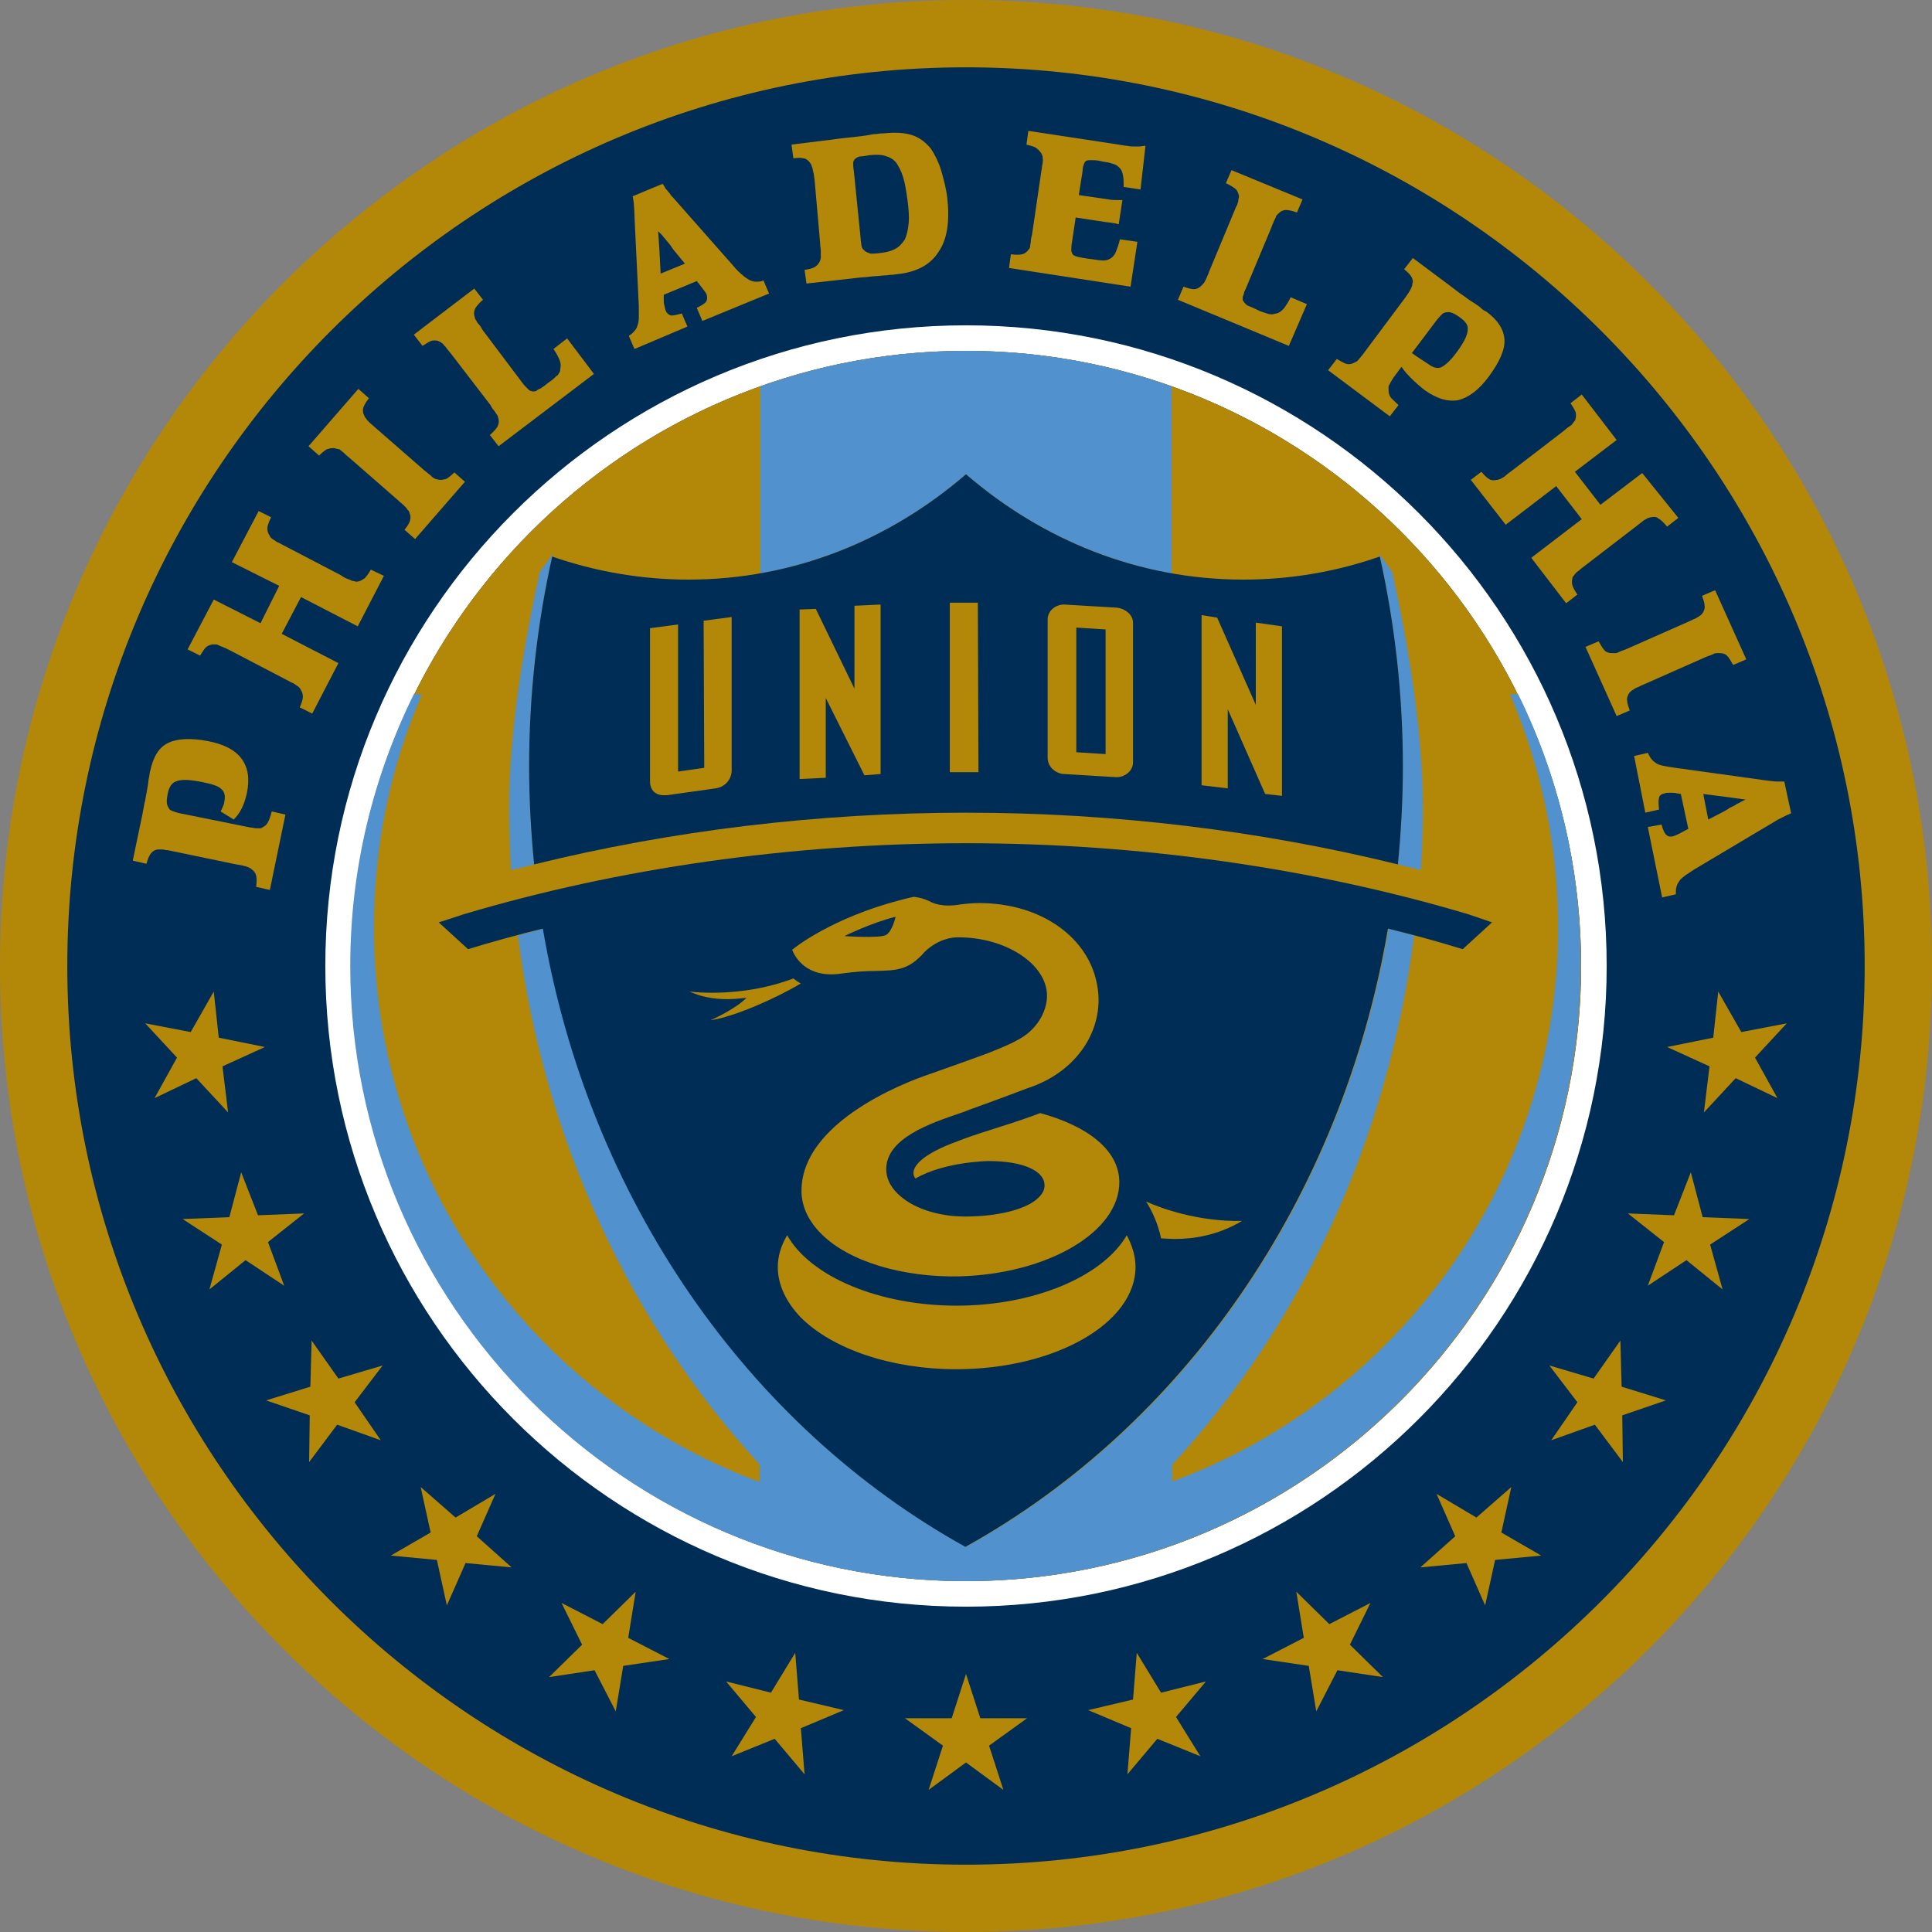 <?xml version="1.0" encoding="utf-8"?>
<!-- Generator: Adobe Illustrator 21.1.0, SVG Export Plug-In . SVG Version: 6.00 Build 0)  -->
<!DOCTYPE svg PUBLIC "-//W3C//DTD SVG 1.1//EN" "http://www.w3.org/Graphics/SVG/1.1/DTD/svg11.dtd">
<svg version="1.1" id="Layer_1" xmlns="http://www.w3.org/2000/svg" xmlns:xlink="http://www.w3.org/1999/xlink" x="0px" y="0px"
	 width="310px" height="310px" viewBox="0 0 310 310" style="enable-background:new 0 0 310 310;" xml:space="preserve">
<rect x="0" y="0" width="310" height="310" fill="#808080" stroke="none"/>
<style type="text/css">
	.st0{fill:#B38708;}
	.st1{fill:#002D55;}
	.st2{fill:#FFFFFF;}
	.st3{fill:#5191CD;}
</style>
<g>
	<path class="st0" d="M155,310C69.5,310,0,240.5,0,155C0,69.5,69.5,0,155,0c85.5,0,155,69.5,155,155C310,240.5,240.5,310,155,310z
		 M155,10C75,10,10,75,10,155s65,145,145,145s145-65,145-145S235,10,155,10z"/>
	<path class="st0" d="M155,5C72.3,5,5,72.3,5,155s67.3,150,150,150s150-67.3,150-150S237.7,5,155,5"/>
	<path class="st1" d="M155,10.8C75.5,10.8,10.8,75.5,10.8,155S75.5,299.2,155,299.2S299.2,234.5,299.2,155S234.5,10.8,155,10.8"/>
	<path class="st2" d="M155,257.8c-56.7,0-102.8-46.1-102.8-102.8C52.2,98.3,98.3,52.2,155,52.2S257.8,98.3,257.8,155
		S211.7,257.8,155,257.8 M155,56.3c-54.4,0-98.7,44.3-98.7,98.7s44.3,98.7,98.7,98.7s98.7-44.3,98.7-98.7S209.4,56.3,155,56.3z"/>
	<path class="st0" d="M155,56.3c-54.4,0-98.7,44.3-98.7,98.7s44.3,98.7,98.7,98.7s98.7-44.3,98.7-98.7S209.4,56.3,155,56.3"/>
	<path class="st3" d="M85.7,138.7c-0.5-5.1-0.8-10.4-0.8-15.7c0-11.6,1.3-22.9,3.7-33.7l0.2,0.1L88.6,89l-2,2.8
		c-2.5,11.3-4.9,25.4-4.9,37.6c0,3.4,0.1,6.8,0.3,10.2C83.3,139.3,84.5,139,85.7,138.7z"/>
	<path class="st3" d="M188,92V62c-10.3-3.7-21.4-5.7-33-5.7s-22.7,2-33,5.7v30c12.3-2.2,23.6-7.8,33-15.9
		C164.4,84.2,175.7,89.8,188,92z"/>
	<path class="st3" d="M225.1,123c0,5.3-0.3,10.5-0.8,15.7c1.2,0.3,2.5,0.6,3.7,0.9c0.2-3.4,0.3-6.8,0.3-10.2
		c0-12.2-2.4-26.3-4.9-37.6l-2-2.8l-0.2,0.4l0.2-0.1C223.8,100.1,225.1,111.4,225.1,123z"/>
	<path class="st3" d="M243.6,111.4h-1.3c4.9,11.5,7.7,24.1,7.7,37.4c0,40.8-25.8,75.6-61.9,88.9V235c20.5-22.2,34.6-51.8,38.8-84.9
		l-4.1-1.1c-7.4,43.5-32.9,79.9-67.8,99.2C120.2,229,94.7,192.6,87.2,149l-4.1,1.1c4.2,33.1,18.3,62.6,38.8,84.9v2.8
		c-36.1-13.4-61.9-48.2-61.9-89c0-13.3,2.7-25.9,7.7-37.4h-1.3c-6.5,13.2-10.2,27.9-10.2,43.6c0,54.4,44.3,98.7,98.7,98.7l0,0l0,0
		c54.4,0,98.7-44.3,98.7-98.7C253.7,139.4,250.1,124.6,243.6,111.4z"/>
	<path class="st1" d="M155,130.4c23.8,0,47.4,2.9,69.3,8.3c0.5-5.1,0.8-10.4,0.8-15.7c0-11.6-1.3-22.9-3.7-33.7
		c-6.9,2.4-14.2,3.7-21.9,3.7c-16.8,0-32.2-6.3-44.5-16.9C142.7,86.7,127.3,93,110.5,93c-7.6,0-15-1.3-21.9-3.7
		c-2.4,10.8-3.7,22.1-3.7,33.7c0,5.3,0.3,10.5,0.8,15.7C107.6,133.3,131.2,130.4,155,130.4z"/>
	<path class="st1" d="M235.6,146.7c-24.8-7.4-52.7-11.4-80.6-11.4s-55.8,4-80.6,11.4c0,0-1.8,0.6-4,1.3l4.7,4.3
		c3.9-1.2,7.9-2.3,12-3.3c7.4,43.5,33,79.9,67.8,99.2c34.8-19.3,60.4-55.7,67.8-99.2c4.1,1,8.1,2.1,12,3.3l4.7-4.3
		C237.4,147.3,235.6,146.7,235.6,146.7z"/>
	<path class="st0" d="M35.4,130.2c0.3-0.6,0.6-1.2,0.6-1.6c0.2-0.9,0-1.6-0.5-2c-0.5-0.5-1.5-0.8-3-1.1c-2-0.4-3.4-0.5-4.3-0.1
		c-0.6,0.2-1.1,0.9-1.3,2c-0.2,1-0.2,1.7,0.1,2.1c0.1,0.3,0.3,0.5,0.6,0.6c0.3,0.1,0.7,0.3,1.3,0.4l10.4,2.1
		c0.5,0.1,0.9,0.2,1.2,0.2c0.3,0.1,0.6,0.1,0.8,0.1s0.4,0,0.5,0s0.3-0.1,0.4-0.2c0.4-0.2,0.6-0.4,0.8-0.8c0.2-0.3,0.4-0.9,0.6-1.7
		l2.2,0.5l-2.5,12.1l-2.2-0.5c0.1-0.8,0.1-1.4,0-1.8c-0.1-0.4-0.3-0.7-0.7-1c-0.1-0.1-0.2-0.2-0.3-0.2c-0.1-0.1-0.2-0.1-0.4-0.2
		c-0.2-0.1-0.4-0.1-0.7-0.2c-0.3-0.1-0.6-0.1-1.1-0.2l-10.1-2.1c-0.5-0.1-0.9-0.2-1.2-0.2c-0.3-0.1-0.6-0.1-0.8-0.1
		c-0.2,0-0.4,0-0.5,0s-0.3,0.1-0.4,0.1c-0.4,0.2-0.6,0.4-0.8,0.7c-0.2,0.3-0.4,0.8-0.6,1.5l-2.2-0.5l1.5-7.2
		c0.2-0.9,0.3-1.8,0.5-2.5c0.1-0.7,0.3-1.5,0.4-2.3c0.1-0.5,0.1-0.9,0.2-1.3s0.1-0.8,0.2-1.1c0.5-2.3,1.4-3.8,2.9-4.5
		c1.4-0.7,3.6-0.8,6.3-0.3s4.5,1.5,5.5,2.9s1.3,3.2,0.8,5.5c-0.4,1.8-1,3.1-2.1,4.2L35.4,130.2"/>
	<path class="st0" d="M59.5,91.4c-0.4,0.7-0.7,1.1-1,1.4c-0.3,0.2-0.6,0.4-1,0.5c-0.2,0-0.3,0.1-0.5,0c-0.1,0-0.3-0.1-0.5-0.1
		c-0.2-0.1-0.4-0.2-0.7-0.3c-0.3-0.1-0.7-0.3-1.1-0.6l-9.2-4.8c-0.4-0.2-0.7-0.4-1-0.5c-0.2-0.1-0.4-0.3-0.6-0.4
		c-0.2-0.1-0.3-0.2-0.4-0.3c-0.1-0.1-0.2-0.2-0.2-0.3c-0.3-0.4-0.4-0.8-0.4-1.2c0-0.4,0.2-1,0.6-1.8l-2-1l-4.3,8.2l7.6,3.8l-3,6
		l-7.5-3.8l-4.2,8l2,1c0.4-0.6,0.7-1.1,0.9-1.3c0.2-0.2,0.6-0.4,1-0.5c0.2,0,0.3,0,0.5,0c0.2,0,0.3,0,0.5,0.1
		c0.2,0.1,0.4,0.2,0.7,0.3c0.3,0.1,0.7,0.3,1.1,0.5l9.2,4.8c0.4,0.2,0.7,0.4,1,0.5c0.2,0.1,0.5,0.3,0.6,0.4c0.2,0.1,0.3,0.2,0.4,0.3
		c0.1,0.1,0.2,0.2,0.2,0.3c0.3,0.4,0.4,0.8,0.4,1.2c0,0.4-0.2,1-0.5,1.7l2,1l4.2-8.1l-9.1-4.7l3.1-5.9l9.1,4.7l4.2-8.1L59.5,91.4"/>
	<path class="st0" d="M56,73.4c-0.4-0.3-0.7-0.6-0.9-0.8c-0.3-0.2-0.5-0.4-0.6-0.5c-0.2,0-0.4-0.1-0.5-0.1s-0.3-0.1-0.5-0.1
		c-0.4,0-0.8,0.1-1.1,0.2c-0.3,0.2-0.7,0.5-1.2,1l-1.7-1.5l8-9.2l1.7,1.5c-0.5,0.6-0.8,1.2-0.9,1.5c-0.1,0.4-0.1,0.8,0.1,1.2
		c0.1,0.1,0.1,0.3,0.2,0.4c0.1,0.1,0.2,0.2,0.3,0.4c0.1,0.1,0.3,0.3,0.5,0.5s0.5,0.4,0.8,0.7l7.8,6.8c0.4,0.3,0.7,0.6,1,0.8
		c0.2,0.2,0.4,0.4,0.6,0.5c0.2,0.1,0.3,0.2,0.5,0.2c0.1,0,0.3,0.1,0.5,0.1c0.4,0,0.8-0.1,1.1-0.2c0.3-0.2,0.7-0.5,1.2-1l1.7,1.5
		l-8,9.2L64.9,85c0.5-0.6,0.8-1.1,0.9-1.5c0.1-0.4,0.1-0.8-0.1-1.2c0-0.1-0.1-0.3-0.2-0.4s-0.2-0.2-0.3-0.4
		c-0.1-0.1-0.3-0.3-0.5-0.5c-0.2-0.2-0.5-0.4-0.8-0.7L56,73.4"/>
	<path class="st0" d="M95.3,60L80,71.6l-1.4-1.8c0.6-0.5,1-1,1.2-1.3c0.2-0.4,0.3-0.8,0.2-1.2c0-0.2-0.1-0.3-0.1-0.4
		c0-0.1-0.1-0.3-0.2-0.4c-0.1-0.2-0.2-0.3-0.4-0.6c-0.2-0.2-0.4-0.5-0.6-0.9l-6.3-8.2c-0.3-0.4-0.6-0.7-0.8-1
		c-0.2-0.3-0.4-0.4-0.5-0.6c-0.1-0.1-0.3-0.2-0.4-0.3s-0.3-0.1-0.4-0.2c-0.4-0.1-0.8-0.1-1.1,0s-0.8,0.4-1.4,0.8l-1.4-1.8l9.7-7.4
		l1.4,1.8c-0.6,0.5-1,1-1.2,1.3c-0.2,0.4-0.3,0.8-0.2,1.2c0,0.1,0.1,0.3,0.1,0.4c0,0.1,0.1,0.3,0.2,0.4c0.1,0.2,0.2,0.4,0.4,0.6
		c0.2,0.2,0.4,0.5,0.6,0.9l6.4,8.5c0.2,0.3,0.4,0.5,0.6,0.7s0.3,0.3,0.4,0.4c0.1,0.1,0.2,0.2,0.3,0.2c0.1,0,0.2,0.1,0.3,0.1
		c0.1,0,0.3,0,0.4,0s0.3-0.1,0.4-0.2c0.2-0.1,0.3-0.2,0.6-0.3c0.2-0.2,0.5-0.3,0.8-0.6l0.4-0.3c0.4-0.3,0.7-0.5,0.9-0.7
		c0.2-0.2,0.4-0.4,0.6-0.5c0.1-0.2,0.2-0.3,0.3-0.5c0.1-0.2,0.1-0.3,0.1-0.5c0.1-0.5,0.1-0.9-0.1-1.4s-0.5-1.1-1-1.8l2.2-1.7
		L95.3,60"/>
	<path class="st0" d="M106.3,29.5c0.2,0.2,0.3,0.4,0.4,0.6s0.3,0.4,0.4,0.5c0.1,0.2,0.3,0.3,0.4,0.5s0.3,0.4,0.5,0.6l9.7,11
		c0.5,0.6,1,1.1,1.4,1.4c0.4,0.4,0.8,0.6,1.1,0.8c0.4,0.2,0.7,0.3,1.1,0.3s0.8,0,1.2-0.2l0.9,2.1l-10.7,4.4l-0.9-2.1
		c0.8-0.4,1.3-0.7,1.5-1s0.2-0.7,0.1-1.1c-0.1-0.3-0.5-0.8-1.2-1.7l-0.4-0.5l-5.3,2.2v0.6c0,0.4,0,0.8,0.1,1.1s0.1,0.6,0.2,0.8
		c0.2,0.5,0.5,0.7,0.8,0.8s1-0.1,1.8-0.3l0.9,2.1l-8.5,3.6l-0.9-2.1c0.4-0.3,0.7-0.5,0.9-0.8c0.2-0.2,0.4-0.5,0.5-0.9
		c0.1-0.3,0.2-0.7,0.2-1.2s0-1.1,0-1.9l-0.7-14.5c0-0.8-0.1-1.5-0.1-2c-0.1-0.5-0.1-0.9-0.2-1.1L106.3,29.5 M108,40l-0.2-0.3
		c-0.1-0.1-0.1-0.2-0.2-0.3l-0.4-0.5c-0.2-0.2-0.4-0.5-0.5-0.6l-0.5-0.6c-0.1-0.1-0.2-0.2-0.3-0.3c-0.1-0.1-0.2-0.2-0.3-0.3l0.2,2.9
		l0.2,3.9l3.9-1.6L108,40z"/>
	<path class="st0" d="M130.7,28.8c-0.1-0.5-0.1-0.9-0.2-1.2c-0.1-0.3-0.1-0.6-0.2-0.8c-0.1-0.2-0.1-0.4-0.2-0.5s-0.2-0.3-0.3-0.4
		c-0.3-0.3-0.6-0.5-0.9-0.5c-0.4-0.1-0.9-0.1-1.6,0l-0.3-2.2l6.5-0.8c1.3-0.2,2.5-0.3,3.4-0.4s1.7-0.2,2.3-0.3
		c0.5-0.1,1-0.2,1.5-0.2c0.5-0.1,0.9-0.1,1.1-0.1c1.9-0.2,3.4-0.1,4.6,0.3c1.2,0.4,2.2,1.2,3,2.2c0.6,0.9,1.2,2.1,1.6,3.4
		c0.4,1.4,0.8,2.8,1,4.5c0.4,3.7,0,6.6-1.4,8.6c-1.3,2.1-3.6,3.3-6.7,3.6c-0.2,0-0.5,0.1-0.9,0.1c-0.3,0-0.7,0.1-1.2,0.1
		c-0.8,0.1-1.6,0.1-2.3,0.2c-0.7,0.1-1.4,0.1-2.1,0.2l-8,0.9l-0.3-2.2c0.8-0.1,1.4-0.3,1.7-0.5c0.3-0.2,0.6-0.5,0.8-1
		c0-0.1,0.1-0.3,0.1-0.4c0-0.1,0-0.3,0-0.5s0-0.4,0-0.7s-0.1-0.6-0.1-1.1L130.7,28.8 M138.1,38.3c0,0.4,0.1,0.7,0.1,0.9
		s0.1,0.4,0.1,0.5c0.1,0.1,0.1,0.3,0.2,0.3c0.1,0.1,0.2,0.2,0.3,0.3c0.3,0.2,0.6,0.3,0.9,0.4c0.3,0,0.8,0,1.5-0.1
		c1-0.1,1.8-0.3,2.5-0.7c0.6-0.3,1.1-0.9,1.5-1.5c0.3-0.7,0.5-1.5,0.6-2.6c0.1-1,0-2.3-0.2-3.8c-0.2-1.4-0.4-2.7-0.7-3.6
		c-0.3-1-0.7-1.7-1.1-2.3c-0.5-0.6-1.1-0.9-1.8-1.1s-1.5-0.2-2.5-0.1c-0.6,0.1-1.1,0.2-1.5,0.2c-0.4,0.1-0.6,0.2-0.8,0.4
		c-0.2,0.2-0.3,0.4-0.3,0.7c0,0.3,0,0.7,0.1,1.2L138.1,38.3z"/>
	<path class="st0" d="M183,30.4l-2.7-0.4c0-0.7,0-1.3-0.1-1.8s-0.2-0.9-0.5-1.2c-0.3-0.3-0.6-0.6-1.1-0.7c-0.5-0.2-1.1-0.3-1.8-0.4
		l-0.4-0.1c-0.5-0.1-1-0.1-1.3-0.1s-0.6,0-0.8,0.1s-0.3,0.3-0.4,0.6c-0.1,0.3-0.2,0.6-0.2,1.1l-0.6,3.8l4.8,0.7
		c0.5,0.1,0.9,0.1,1.2,0.1s0.6,0,1,0l-0.6,3.9c-0.3-0.1-0.6-0.2-0.9-0.2c-0.3-0.1-0.8-0.1-1.4-0.2l-4.6-0.7l-0.6,4
		c-0.1,0.5-0.1,0.9-0.1,1.2s0.1,0.5,0.2,0.7c0.2,0.2,0.4,0.3,0.8,0.4c0.4,0.1,0.9,0.2,1.6,0.3l0.8,0.1c0.7,0.1,1.3,0.2,1.8,0.2
		s0.9-0.2,1.2-0.4s0.6-0.6,0.8-1.1s0.4-1.1,0.6-1.9l2.8,0.4l-1.1,7.2l-19.5-3l0.3-2.2c0.8,0.1,1.4,0.1,1.8,0c0.4-0.1,0.7-0.3,1-0.7
		c0.1-0.1,0.2-0.2,0.2-0.3c0.1-0.1,0.1-0.3,0.1-0.4c0-0.2,0.1-0.4,0.1-0.7s0.1-0.6,0.2-1.1l1.5-10.2c0.1-0.5,0.1-0.9,0.2-1.2
		c0-0.3,0.1-0.6,0-0.8c0-0.2,0-0.4-0.1-0.5c0-0.1-0.1-0.3-0.2-0.4c-0.2-0.3-0.5-0.6-0.8-0.8c-0.3-0.2-0.8-0.3-1.5-0.5L165,21
		l14.5,2.2c0.6,0.1,1.1,0.2,1.4,0.2c0.4,0.1,0.7,0.1,1,0.1s0.6,0,0.9,0c0.3,0,0.6-0.1,1-0.1L183,30.4"/>
	<path class="st0" d="M206.8,55.5L189,48.1l0.9-2.1c0.8,0.3,1.4,0.4,1.7,0.4c0.4,0,0.8-0.2,1.1-0.5c0.1-0.1,0.2-0.2,0.3-0.3
		s0.2-0.2,0.3-0.4s0.2-0.4,0.3-0.6c0.1-0.3,0.3-0.6,0.4-1l4-9.6c0.2-0.5,0.3-0.8,0.5-1.1c0.1-0.3,0.2-0.6,0.2-0.8s0.1-0.4,0.1-0.5
		s0-0.3-0.1-0.5c-0.1-0.4-0.3-0.7-0.6-0.9c-0.3-0.2-0.7-0.5-1.4-0.8l0.9-2.1L209,32l-0.9,2.1c-0.8-0.3-1.3-0.4-1.8-0.4
		c-0.4,0-0.8,0.2-1.1,0.5c-0.1,0.1-0.2,0.2-0.3,0.3s-0.2,0.2-0.2,0.4c-0.1,0.2-0.2,0.4-0.3,0.6c-0.1,0.3-0.3,0.6-0.4,1l-4.1,9.8
		c-0.2,0.4-0.3,0.6-0.3,0.8c-0.1,0.2-0.1,0.4-0.2,0.5c0,0.1,0,0.3,0,0.4c0,0.1,0,0.2,0.1,0.3s0.1,0.2,0.2,0.3
		c0.1,0.1,0.2,0.2,0.3,0.3s0.3,0.2,0.6,0.3c0.2,0.1,0.5,0.2,0.9,0.4l0.4,0.2c0.4,0.2,0.8,0.3,1.1,0.4c0.3,0.1,0.5,0.2,0.7,0.2
		s0.4,0.1,0.6,0c0.2,0,0.3-0.1,0.5-0.1c0.5-0.1,0.8-0.4,1.2-0.8c0.3-0.4,0.7-1,1.1-1.8l2.6,1.1L206.8,55.5"/>
	<path class="st0" d="M225.7,55.9c0.4,0.6,3.2,2.3,3.6,2.6c0.7,0.5,1.4,0.7,2,0.4s1.4-1,2.3-2.2c1.2-1.6,1.9-2.9,1.9-3.8
		c0.1-0.7-0.3-1.3-1.3-2c-0.8-0.6-1.5-0.9-2-0.8c-0.3,0-0.6,0.1-0.8,0.3s-0.5,0.5-0.9,1l-6.4,8.5c-0.3,0.4-0.6,0.8-0.7,1
		c-0.2,0.3-0.3,0.5-0.4,0.7c-0.1,0.2-0.2,0.3-0.2,0.5c0,0.1,0,0.3,0,0.5c0,0.4,0.1,0.8,0.3,1.1s0.7,0.7,1.3,1.3l-1.4,1.8l-9.9-7.4
		l1.4-1.8c0.7,0.4,1.2,0.7,1.6,0.8c0.4,0.1,0.8,0,1.2-0.2c0.1-0.1,0.2-0.1,0.4-0.2c0.1-0.1,0.2-0.2,0.3-0.3c0.1-0.2,0.3-0.3,0.4-0.5
		c0.2-0.2,0.4-0.5,0.7-0.9l6.2-8.3c0.3-0.4,0.5-0.7,0.7-1s0.3-0.5,0.4-0.7c0.1-0.2,0.1-0.3,0.2-0.5c0-0.2,0-0.3,0.1-0.5
		c0-0.4-0.1-0.7-0.3-1s-0.6-0.7-1.1-1.1l1.4-1.8l5.9,4.4c0.8,0.6,1.4,1.1,2,1.5s1.2,0.9,1.9,1.3c0.4,0.3,0.8,0.5,1.1,0.8
		s0.6,0.5,0.9,0.6c1.9,1.4,2.8,2.9,2.9,4.5c0.1,1.6-0.8,3.6-2.5,5.9c-1.6,2.2-3.3,3.4-4.9,3.8c-1.7,0.3-3.4-0.2-5.4-1.6
		c-1.4-1.1-3.5-3-4-4.3L225.7,55.9"/>
	<path class="st0" d="M263.5,75.9l-6.7,5.1l-4.1-5.3l6.7-5.1l-5.6-7.3l-1.8,1.4c0.4,0.6,0.7,1.1,0.8,1.4c0.1,0.3,0.1,0.7,0,1.1
		c0,0.2-0.1,0.3-0.2,0.4c-0.1,0.1-0.2,0.3-0.3,0.4c-0.1,0.2-0.3,0.3-0.6,0.5c-0.3,0.2-0.6,0.5-1,0.8l-8.2,6.3
		c-0.4,0.3-0.7,0.5-0.9,0.7s-0.4,0.3-0.6,0.4c-0.2,0.1-0.3,0.2-0.4,0.2c-0.1,0-0.2,0.1-0.4,0.1c-0.5,0.1-0.9,0.1-1.2-0.1
		c-0.4-0.2-0.8-0.6-1.3-1.2L236,77l5.6,7.2l8.1-6.2l4.1,5.3l-8.1,6.2l5.6,7.3l1.8-1.4c-0.4-0.6-0.7-1.1-0.8-1.5
		c-0.1-0.3-0.1-0.7,0-1.1c0-0.2,0.1-0.3,0.2-0.4c0.1-0.1,0.2-0.3,0.3-0.4s0.3-0.3,0.6-0.5c0.2-0.2,0.6-0.5,1-0.8l8.2-6.3
		c0.4-0.3,0.6-0.5,0.9-0.7c0.2-0.2,0.4-0.3,0.6-0.4s0.3-0.2,0.4-0.2s0.2-0.1,0.4-0.1c0.5-0.1,0.9-0.1,1.2,0.2
		c0.4,0.2,0.8,0.6,1.4,1.3l1.8-1.4L263.5,75.9"/>
	<path class="st0" d="M270.8,99.8c0.5-0.2,0.8-0.4,1.1-0.5c0.3-0.1,0.5-0.3,0.7-0.4s0.3-0.2,0.4-0.3c0.1-0.1,0.2-0.2,0.3-0.4
		c0.2-0.4,0.3-0.7,0.2-1.1c0-0.4-0.2-0.9-0.4-1.5l2.1-0.9l5,11.1l-2.1,0.9c-0.4-0.7-0.7-1.2-1-1.5s-0.7-0.4-1.2-0.4
		c-0.2,0-0.3,0-0.4,0s-0.3,0-0.5,0.1s-0.4,0.2-0.7,0.3c-0.3,0.1-0.6,0.2-1,0.4l-9.5,4.2c-0.5,0.2-0.8,0.4-1.1,0.5
		c-0.3,0.1-0.5,0.3-0.7,0.4s-0.3,0.2-0.4,0.3c-0.1,0.1-0.2,0.2-0.3,0.4c-0.2,0.4-0.3,0.7-0.2,1.1c0,0.4,0.2,0.9,0.4,1.5l-2.1,0.9
		l-5-11.1l2.1-0.9c0.4,0.7,0.7,1.2,1,1.5s0.7,0.4,1.2,0.4c0.1,0,0.3,0,0.4,0c0.1,0,0.3,0,0.5-0.1c0.2-0.1,0.4-0.2,0.7-0.3
		c0.3-0.1,0.6-0.2,1-0.4L270.8,99.8"/>
	<path class="st0" d="M287.4,130.5c-0.2,0.1-0.5,0.2-0.7,0.3c-0.2,0.1-0.4,0.2-0.6,0.3s-0.4,0.2-0.6,0.3c-0.2,0.1-0.4,0.2-0.7,0.4
		l-12.6,7.5c-0.7,0.4-1.2,0.8-1.7,1.1c-0.4,0.3-0.8,0.6-1,0.9c-0.2,0.3-0.4,0.6-0.5,1c-0.1,0.3-0.1,0.8-0.1,1.2l-2.2,0.5l-2.3-11.3
		l2.2-0.4c0.2,0.8,0.5,1.4,0.7,1.6c0.3,0.3,0.6,0.4,1.1,0.3c0.3-0.1,0.9-0.3,1.9-0.9l0.6-0.3l-1.2-5.6l-0.6-0.1
		c-0.4-0.1-0.8-0.1-1.1-0.1c-0.3,0-0.6,0-0.9,0.1c-0.5,0.1-0.8,0.3-0.9,0.7c-0.1,0.3-0.1,0.9,0,1.9l-2.2,0.5l-1.8-9.1l2.2-0.5
		c0.2,0.4,0.4,0.8,0.6,1c0.2,0.3,0.5,0.5,0.8,0.7s0.7,0.3,1.2,0.4s1.1,0.2,1.8,0.3l14.4,2c0.8,0.1,1.5,0.2,2,0.2s0.9,0,1.1,0
		L287.4,130.5 M276.8,130.1c0.1-0.1,0.2-0.1,0.3-0.2c0.1,0,0.2-0.1,0.3-0.2l0.6-0.3c0.3-0.1,0.5-0.3,0.7-0.4l0.6-0.3
		c0.1-0.1,0.2-0.1,0.4-0.2c0.1-0.1,0.2-0.1,0.4-0.2l-2.9-0.4l-3.9-0.5l0.8,4.1L276.8,130.1z"/>
	<polyline class="st0" points="42.5,168 35.7,171.1 36.6,178.5 31.5,173 24.8,176.2 28.4,169.7 23.3,164.2 30.6,165.6 34.3,159.1 
		35.1,166.5 42.5,168 	"/>
	<polyline class="st0" points="48.8,194.7 43,199.3 45.6,206.3 39.4,202.2 33.6,206.9 35.6,199.7 29.3,195.6 36.8,195.3 38.7,188.1 
		41.4,195 48.8,194.7 	"/>
	<polyline class="st0" points="61.4,219.1 56.9,225 61.1,231.1 54.1,228.6 49.6,234.6 49.7,227.1 42.7,224.7 49.8,222.5 50,215.1 
		54.3,221.2 61.4,219.1 	"/>
	<polyline class="st0" points="79.5,239.7 76.5,246.5 82.1,251.5 74.7,250.8 71.7,257.6 70.1,250.3 62.7,249.6 69.1,245.9 
		67.5,238.6 73.1,243.5 79.5,239.7 	"/>
	<polyline class="st0" points="102,255.4 100.8,262.8 107.4,266.2 100,267.3 98.8,274.6 95.4,268 88.1,269.1 93.4,263.9 90.1,257.2 
		96.7,260.6 102,255.4 	"/>
	<polyline class="st0" points="127.6,265.2 128.2,272.7 135.4,274.4 128.5,277.3 129.1,284.7 124.3,279 117.4,281.8 121.3,275.5 
		116.5,269.8 123.7,271.6 127.6,265.2 	"/>
	<polygon class="st0" points="155,268.6 157.3,275.7 164.8,275.7 158.7,280.1 161,287.2 155,282.8 149,287.2 151.3,280.1 
		145.2,275.7 152.7,275.7 	"/>
	<polyline class="st0" points="267.5,168 274.3,171.1 273.4,178.5 278.5,173 285.2,176.2 281.6,169.7 286.7,164.2 279.4,165.6 
		275.7,159.1 274.9,166.5 267.5,168 	"/>
	<polyline class="st0" points="261.2,194.7 267,199.3 264.4,206.3 270.6,202.2 276.4,206.9 274.4,199.7 280.7,195.6 273.2,195.3 
		271.3,188.1 268.6,195 261.2,194.7 	"/>
	<polyline class="st0" points="248.6,219.1 253.1,225 248.9,231.1 255.9,228.6 260.4,234.6 260.3,227.1 267.3,224.7 260.2,222.5 
		260,215.1 255.7,221.2 248.6,219.1 	"/>
	<polyline class="st0" points="230.5,239.7 233.5,246.5 227.9,251.5 235.3,250.8 238.3,257.6 239.9,250.3 247.3,249.6 240.9,245.9 
		242.5,238.6 236.9,243.5 230.5,239.7 	"/>
	<polyline class="st0" points="208,255.4 209.2,262.8 202.6,266.2 210,267.3 211.2,274.6 214.6,268 221.9,269.1 216.6,263.9 
		219.9,257.2 213.3,260.6 208,255.4 	"/>
	<polyline class="st0" points="182.4,265.2 181.8,272.7 174.6,274.4 181.5,277.3 180.9,284.7 185.7,279 192.6,281.8 188.7,275.5 
		193.5,269.8 186.3,271.6 182.4,265.2 	"/>
	<path class="st0" d="M113,123.2l-4.2,0.6v-23.6l-4.5,0.6v24.6c0,1.4,0.9,2.2,2.2,2.2c0.2,0,0.3,0,0.5,0l7.8-1.1
		c1.5-0.2,2.6-1.4,2.6-2.9V99l-4.5,0.6L113,123.2L113,123.2z"/>
	<polygon class="st0" points="137.1,110.5 130.9,97.7 128.3,97.8 128.3,125 132.5,124.8 132.5,112 138.7,124.4 141.3,124.2 
		141.3,97 137.1,97.2 	"/>
	<polygon class="st0" points="152.4,96.7 152.4,123.9 157,123.9 156.9,96.7 	"/>
	<path class="st0" d="M179.2,97.5l-8.5-0.5c-1.2,0-2.6,0.9-2.6,2.4v22.2c0,1.6,1.5,2.6,2.7,2.6l8.3,0.5h0.1c1.2,0,2.6-0.9,2.6-2.4
		v-22.2C181.9,98.5,180.3,97.6,179.2,97.5z M177.4,121l-4.7-0.3v-20l4.7,0.3V121z"/>
	<polygon class="st0" points="201.5,99.9 201.5,113.1 195.3,99.1 192.8,98.7 192.8,126 197,126.5 197,113.8 203,127.4 205.7,127.7 
		205.7,100.5 	"/>
	<path class="st0" d="M110.6,159.1c0.5,0.2,1,0.4,1.6,0.6c1.7,0.5,3.9,0.8,6.6,0.5l1-0.1l-0.8,0.7c-0.7,0.6-2.9,2-5,2.9
		c3.7-0.5,10.5-3.5,14.5-5.9c-0.4-0.2-0.8-0.5-1.2-0.8C121.5,159.2,115.2,159.6,110.6,159.1"/>
	<path class="st0" d="M126.3,198.2c-1,1.7-1.5,3.4-1.5,5.1c0,2.8,1.3,5.6,3.7,8.1c5.1,5.1,14.6,8.3,24.9,8.3
		c15.9,0,28.8-7.4,28.8-16.4c0-1.7-0.5-3.4-1.4-5.1c-3.9,6.7-15,11.3-27.3,11.3C141.1,209.5,130.1,204.9,126.3,198.2"/>
	<path class="st0" d="M186.3,198.7c0.4,0,1.2,0.1,2.2,0.1c2.8,0,6.8-0.5,10.8-2.9c-2.9,0.1-9-0.3-15.4-3.1
		C184.8,194.2,185.8,196.3,186.3,198.7"/>
	<path class="st0" d="M153.6,150.4h0.2c7.5,0,14.1,4.2,14.2,9.3c0,2.2-1.1,4.5-3.2,6.2c-1.7,1.3-4.1,2.2-6.3,3.1
		c0,0-5.2,1.9-9.5,3.4c-0.2,0.1-20.4,6.5-20.4,18.7c0,2.4,1.1,4.8,3.1,6.8c4.4,4.5,13.1,7.1,22.3,6.9c14.1-0.4,25.6-7.1,25.6-15.1
		c0-5.1-5-9-12.7-11.1c-1.8,0.7-3.9,1.4-6.1,2.1c-2.1,0.7-4.6,1.4-7.1,2.4c-5.8,2.1-6.9,3.9-7.1,4.8c-0.1,0.6,0.1,1,0.3,1.2
		c2.2-1.3,5.4-2.2,8.9-2.6c1-0.1,2-0.2,2.9-0.2c5.3,0,8.9,1.5,8.9,3.9c0,0.7-0.3,1.3-0.9,1.9c-1.8,1.9-6.5,3.1-11.8,3.1
		c-4.5,0-8.6-1.4-10.9-3.7c-1.2-1.2-1.8-2.5-1.8-3.9c0-5,7.2-7.4,11.9-9c0.6-0.2,1.1-0.4,1.6-0.6c4.2-1.5,9.2-3.4,9.2-3.4
		c8-2.6,12.3-9.5,11.2-16.2c-1.2-7.9-9-13.5-19-13.5c-1,0-1.9,0.1-2.9,0.2c0,0-0.9,0.2-2,0.2s-2-0.2-2.7-0.5
		c-1.4-0.8-2.9-0.9-2.9-0.9c-11.6,2.6-18.3,7.5-19.5,8.5c0.4,1,2.2,4.7,8,3.8c2.2-0.3,3.9-0.4,5.4-0.4c3.4-0.1,5.3-0.1,7.9-3.1
		C150.6,150.6,152.9,150.4,153.6,150.4"/>
	<path class="st1" d="M142.2,150c1-0.6,1.5-2.9,1.5-2.9c-4,1-8.2,3.1-8.2,3.1S141.3,150.6,142.2,150"/>
</g>
</svg>
